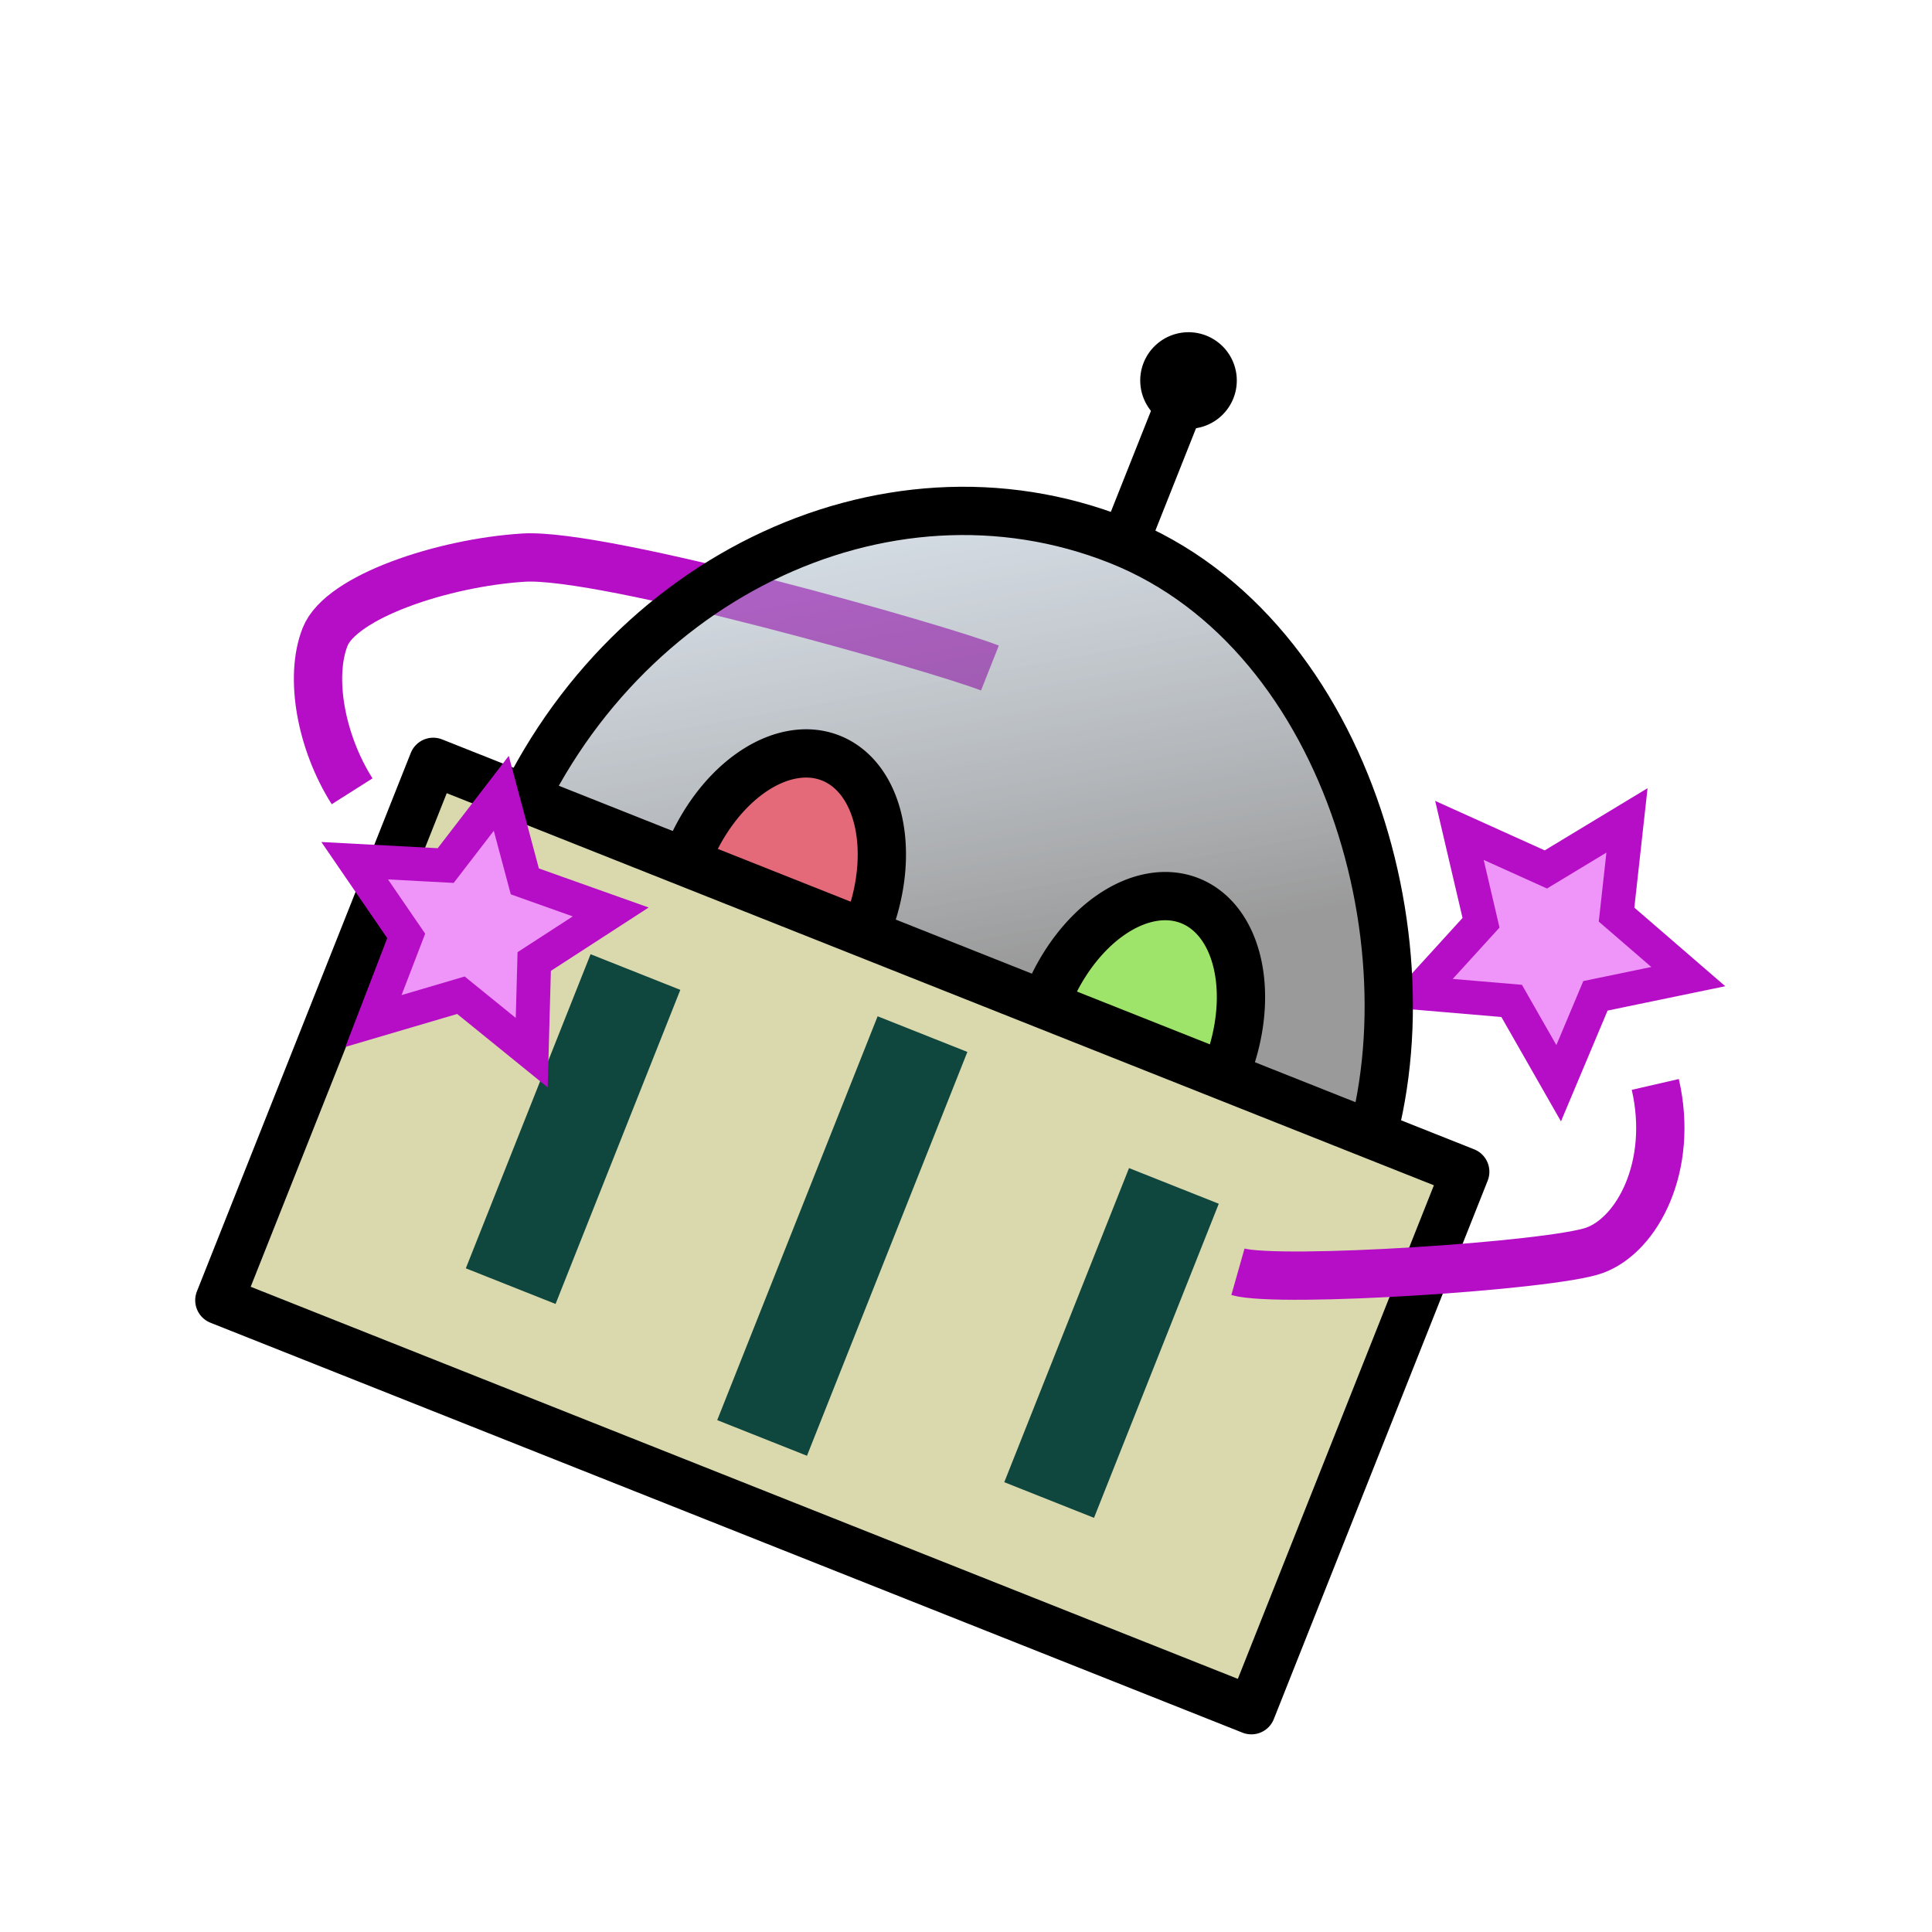 <?xml version="1.0" encoding="UTF-8" standalone="no"?>
<!-- Created with Inkscape (http://www.inkscape.org/) -->

<svg
   xmlns:dc="http://purl.org/dc/elements/1.1/"
   xmlns:cc="http://creativecommons.org/ns#"
   xmlns:rdf="http://www.w3.org/1999/02/22-rdf-syntax-ns#"
   xmlns:svg="http://www.w3.org/2000/svg"
   xmlns="http://www.w3.org/2000/svg"
   xmlns:xlink="http://www.w3.org/1999/xlink"
   xmlns:sodipodi="http://sodipodi.sourceforge.net/DTD/sodipodi-0.dtd"
   xmlns:inkscape="http://www.inkscape.org/namespaces/inkscape"
   width="40"
   height="40"
   id="svg2"
   version="1.1"
   inkscape:version="0.48.5 r10040"
   sodipodi:docname="robot3.svg">
  <defs
     id="defs4">
    <linearGradient
       id="linearGradient5333">
      <stop
         style="stop-color:#a9b8c7;stop-opacity:0.495;"
         offset="0"
         id="stop5335" />
      <stop
         style="stop-color:#676767;stop-opacity:0.667;"
         offset="1"
         id="stop5337" />
    </linearGradient>
    <linearGradient
       inkscape:collect="always"
       xlink:href="#linearGradient5333"
       id="linearGradient5341"
       x1="14.5"
       y1="7"
       x2="19.5"
       y2="15"
       gradientUnits="userSpaceOnUse"
       gradientTransform="translate(383.024,936.088)" />
  </defs>
  <sodipodi:namedview
     id="base"
     pagecolor="#ffffff"
     bordercolor="#666666"
     borderopacity="1.0"
     inkscape:pageopacity="0.0"
     inkscape:pageshadow="2"
     inkscape:zoom="11.2"
     inkscape:cx="20.724548"
     inkscape:cy="21.158972"
     inkscape:document-units="px"
     inkscape:current-layer="layer1"
     showgrid="true"
     inkscape:window-width="963"
     inkscape:window-height="674"
     inkscape:window-x="490"
     inkscape:window-y="221"
     inkscape:window-maximized="0">
    <inkscape:grid
       type="xygrid"
       id="grid2985"
       empspacing="5"
       visible="true"
       enabled="true"
       snapvisiblegridlinesonly="true"
       dotted="false" />
  </sodipodi:namedview>
  <g
     inkscape:label="Layer 1"
     inkscape:groupmode="layer"
     id="layer1"
     transform="translate(0,-1012.362)">
    <path
       sodipodi:type="star"
       style="fill:#ef94f8;fill-opacity:1;stroke:#b60dc6;stroke-width:0.7;stroke-linecap:round;stroke-miterlimit:4;stroke-opacity:1;stroke-dasharray:none"
       id="path3774"
       sodipodi:sides="5"
       sodipodi:cx="30.803572"
       sodipodi:cy="7.4107141"
       sodipodi:r1="2.955883"
       sodipodi:r2="1.4779415"
       sodipodi:arg1="1.1341692"
       sodipodi:arg2="1.7624877"
       inkscape:flatsided="false"
       inkscape:rounded="0"
       inkscape:randomized="0"
       d="M 32.054,10.089 30.522,8.862 28.642,9.427 29.337,7.591 28.218,5.978 l 1.961,0.093 1.188,-1.562 0.517,1.893 1.853,0.647 -1.641,1.077 z"
       transform="matrix(0.93,0.368,-0.368,0.93,6.173,1013.611)"
       inkscape:transform-center-x="-0.054570005"
       inkscape:transform-center-y="0.22986855" />
    <path
       style="fill:none;stroke:#b60dc6;stroke-width:1px;stroke-linecap:butt;stroke-linejoin:miter;stroke-opacity:1"
       d="m 7.29,1028.745 c -0.65,-1.026 -0.887,-2.368 -0.559,-3.198 0.329,-0.83 2.432,-1.534 4.106,-1.64 1.674,-0.106 8.662,1.891 9.658,2.286"
       id="path3782"
       inkscape:connector-curvature="0"
       sodipodi:nodetypes="cssc" />
    <rect
       style="fill:url(#linearGradient5341);fill-opacity:1;stroke:#000000;stroke-width:1;stroke-opacity:1"
       id="rect3897"
       width="19"
       height="21"
       x="390.024"
       y="943.088"
       rx="10.5"
       transform="matrix(0.929,0.369,-0.369,0.929,0,0)" />
    <path
       sodipodi:type="arc"
       style="fill:#e46a7a;fill-opacity:1;stroke:#000000;stroke-opacity:1"
       id="path5388"
       sodipodi:cx="13"
       sodipodi:cy="10"
       sodipodi:rx="2"
       sodipodi:ry="3"
       d="m 15,10 a 2,3 0 1 1 -4,0 2,3 0 1 1 4,0 z"
       transform="matrix(0.929,0.369,-0.369,0.929,7.708,1016.757)" />
    <path
       sodipodi:type="arc"
       style="fill:#9fe46a;fill-opacity:1;stroke:#000000;stroke-opacity:1"
       id="path5388-5"
       sodipodi:cx="13"
       sodipodi:cy="10"
       sodipodi:rx="2"
       sodipodi:ry="3"
       d="m 15,10 a 2,3 0 1 1 -4,0 2,3 0 1 1 4,0 z"
       transform="matrix(0.929,0.369,-0.369,0.929,15.143,1019.711)" />
    <path
       style="fill:none;stroke:#000000;stroke-width:1px;stroke-linecap:butt;stroke-linejoin:miter;stroke-opacity:1"
       d="m 23.138,1023.963 1.477,-3.717"
       id="path5393"
       inkscape:connector-curvature="0"
       sodipodi:nodetypes="cc" />
    <path
       sodipodi:type="arc"
       style="fill:#000000;fill-opacity:1;stroke:none"
       id="path5395"
       sodipodi:cx="23"
       sodipodi:cy="3"
       sodipodi:rx="1"
       sodipodi:ry="1"
       d="m 24,3 a 1,1 0 1 1 -2,0 1,1 0 1 1 2,0 z"
       transform="matrix(0.929,0.369,-0.369,0.929,4.347,1008.966)" />
    <rect
       style="fill:#dad9ad;fill-opacity:1;stroke:#000000;stroke-width:1;stroke-linecap:round;stroke-linejoin:round;stroke-miterlimit:4;stroke-opacity:1;stroke-dasharray:none"
       id="rect3770"
       width="23"
       height="12"
       x="388.024"
       y="952.588"
       transform="matrix(0.929,0.369,-0.369,0.929,0,0)" />
    <rect
       style="fill:#0f463e;fill-opacity:1;stroke:none"
       id="rect3790"
       width="2"
       height="7"
       x="392.524"
       y="955.088"
       transform="matrix(0.929,0.369,-0.369,0.929,0,0)" />
    <rect
       style="fill:#0f463e;fill-opacity:1;stroke:none"
       id="rect3790-2"
       width="2"
       height="9"
       x="398.524"
       y="954.088"
       transform="matrix(0.929,0.369,-0.369,0.929,0,0)" />
    <rect
       style="fill:#0f463e;fill-opacity:1;stroke:none"
       id="rect3790-3"
       width="2"
       height="7"
       x="404.524"
       y="955.088"
       transform="matrix(0.929,0.369,-0.369,0.929,0,0)" />
    <path
       sodipodi:type="star"
       style="fill:#ef94f8;fill-opacity:1;stroke:#b60dc6;stroke-width:0.7;stroke-linecap:round;stroke-miterlimit:4;stroke-opacity:1;stroke-dasharray:none"
       id="path3776"
       sodipodi:sides="5"
       sodipodi:cx="9.9107141"
       sodipodi:cy="15.089286"
       sodipodi:r1="2.8417554"
       sodipodi:r2="1.4208777"
       sodipodi:arg1="0.7631796"
       sodipodi:arg2="1.3914981"
       inkscape:flatsided="false"
       inkscape:rounded="0"
       inkscape:randomized="0"
       d="m 11.964,17.054 -1.8,-0.566 -1.487,1.162 -0.018,-1.887 -1.565,-1.055 1.789,-0.6 0.52,-1.814 1.124,1.516 1.886,-0.066 -1.095,1.537 z"
       transform="matrix(0.93,0.368,-0.368,0.93,6.158,1013.893)"
       inkscape:transform-center-x="-0.17235566"
       inkscape:transform-center-y="-0.10221552" />
    <path
       style="fill:none;stroke:#b60dc6;stroke-width:1px;stroke-linecap:butt;stroke-linejoin:miter;stroke-opacity:1"
       d="m 34.271,1034.814 c 0.388,1.69 -0.37,3.118 -1.264,3.437 -0.894,0.318 -6.513,0.687 -7.377,0.442"
       id="path3778"
       inkscape:connector-curvature="0" />
  </g>
</svg>
